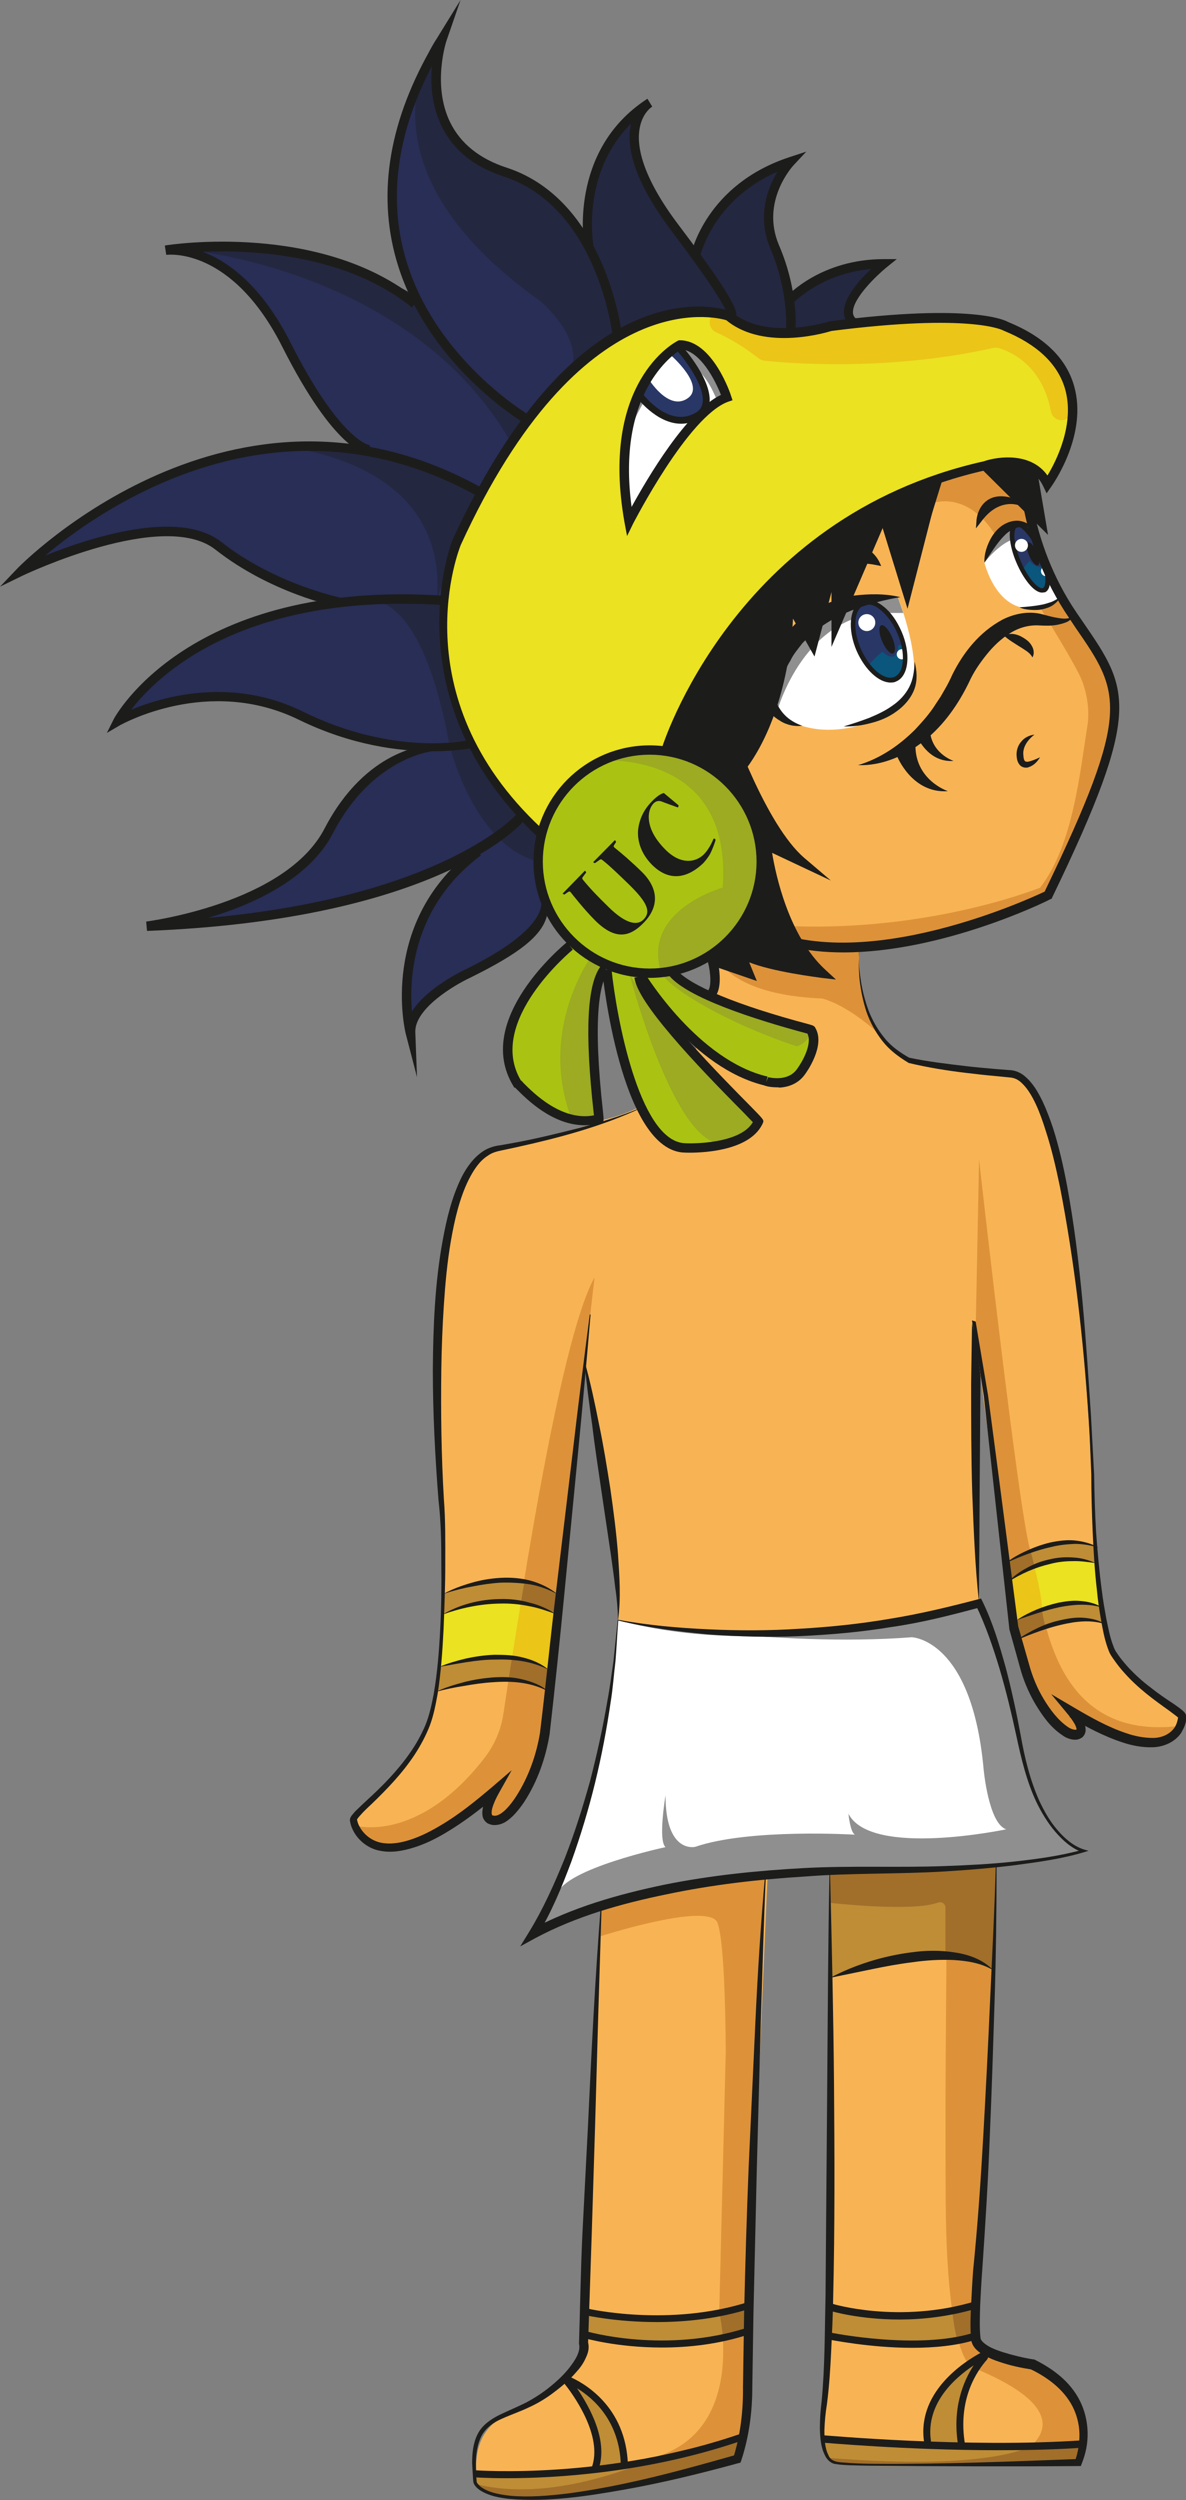 <?xml version="1.0" encoding="utf-8"?>
<!-- Generator: Adobe Illustrator 21.0.2, SVG Export Plug-In . SVG Version: 6.00 Build 0)  -->
<svg version="1.1" id="Capa_10" xmlns="http://www.w3.org/2000/svg" xmlns:xlink="http://www.w3.org/1999/xlink" x="0px" y="0px"
	 viewBox="0 0 419.5 883.8" style="enable-background:new 0 0 419.5 883.8;" xml:space="preserve">
<rect x="0" y="0" width="419.5" height="883.8" fill="#808080" stroke="none"/>
<style type="text/css">
	.st0{fill:#F8B454;}
	.st1{fill:#DD9239;}
	.st2{fill:#1C1C1B;}
	.st3{fill:#BF8D36;}
	.st4{fill:#A16F2A;}
	.st5{fill:#EBE221;}
	.st6{fill:#EBC518;}
	.st7{fill:#FFFFFF;}
	.st8{fill:#8F8F90;}
	.st9{fill:#282E55;}
	.st10{fill:#242740;}
	.st11{fill:#293766;}
	.st12{fill:#AAC312;}
	.st13{fill:#9CAB21;}
	.st14{fill:#0A567D;}
</style>
<g>
	<g>
		<g>
			<path class="st0" d="M250.9,335.6c0,0,8.7,50.6-38.9,60.6c0,0-17.1,4.8-4.7,87.9c0,0,13.9,64.8,11.4,88.6c0,0,94,18.6,127.8-5.9
				c0,0-4.1-93.1,0-115.2c4.1-22.1-19.4-75.5-19.4-75.5s-25.4-3.3-23.2-41.8c0,0-23.7,4.2-52.9-13.3V335.6z"/>
			<path class="st1" d="M250.9,321c0,0-10.7,29.9,39.9,32c0,0,8.2,1.7,20.1,12.5c0,0-7.3-6-7.1-31.2
				C303.7,334.4,280.3,342.7,250.9,321z"/>
		</g>
		<g>
			<g>
				<path class="st2" d="M206.7,481c2.1,7.5,3.7,15,5.2,22.6c1.6,7.6,2.8,15.2,4,22.8c1.1,7.7,2.1,15.3,2.7,23.1
					c0.5,7.7,1.1,15.5,0,23.2c-0.1-3.9-0.4-7.7-1-11.5c-0.4-3.8-1-7.6-1.5-11.4l-3.4-22.9c-1.1-7.6-2.3-15.2-3.2-22.9
					C208.4,496.4,207.4,488.7,206.7,481z"/>
			</g>
			<g>
				<path class="st2" d="M346.3,566.8c-1.4-12.9-1.9-25.8-2.4-38.8c-0.4-12.9-0.4-25.9-0.4-38.8c0.2-12.9,0.3-25.9,0.8-38.8
					c0.5-12.9,1-25.9,2-38.8c0.2,6.5,0.2,12.9,0.4,19.4l0.1,19.4l0,38.8l-0.3,38.8l-0.1,19.4l-0.1,9.7L346.3,566.8z"/>
			</g>
		</g>
	</g>
	<g>
		<g>
			<path class="st0" d="M213,662.9l58.8-6.5l-3.6,83.6l-2.9,110.7c0,0-2.2,14.9-4.4,18.8c0,0-81.8,23.4-91.8,7.8
				c0,0-5.1-19.2,13.5-24.9s24.3-19.8,24.3-19.8l4.3-111.1L213,662.9z"/>
			<path class="st1" d="M212.3,662.9c0,0,0.9,13.5-0.2,21.7c0,0,38.8-12.5,41.7-4.8c2.9,7.7,2.9,46,2.9,46l-2.3,91.4
				c0,0,11.7,49.5-32.3,53.2v8.7l39.1-9.8c0,0,4.5-10.5,4.5-61.2c0-50.7,3.8-114.6,3.8-114.6l1.6-37.1L212.3,662.9z"/>
		</g>
		<path class="st3" d="M206.7,816.6c0,0,41.7,7.9,58.5-2.8L265,824c0,0-34.6,11.3-58.3,0.6V816.6z"/>
		<path class="st3" d="M200.5,840.9c0,0,20.6,9.7,19.6,29.8c0,0,26.7-2.7,43.1-9.5l-2.1,8.6c0,0-76.5,23.7-93,8.2l0-3.2l42.3-1.8
			C210.4,873.1,214.1,859.2,200.5,840.9z"/>
		<path class="st4" d="M254.4,817.2c0,0,1.2,6,1.3,10l8.9-3.3l0.6-10.2C265.2,813.8,258.4,818.2,254.4,817.2z"/>
		<path class="st4" d="M233.5,868.1c0,0-35.9,17.7-65.4,10c0,0,7.5,9.1,39.2,3.4s53.7-11.6,53.7-11.6l2.1-8.6L233.5,868.1z"/>
		<g>
			<g>
				<path class="st2" d="M212.8,673.8l-1.2,38.7l-1.1,38.7l-1.2,38.7l-1.3,38.7L208,828c0.6,2.6-0.2,4.3-1,6
					c-0.8,1.7-1.9,3.2-3.1,4.5c-2.3,2.7-5,5-7.8,7.1c-2.7,2.1-5.8,4-8.9,5.4c-3.1,1.5-6.4,2.6-9.5,4c-3.1,1.3-5.9,3.3-7.4,6.2
					c-1.5,2.9-1.9,6.3-2,9.7c0,1.7,0,3.4,0.2,5.1l0.1,1.3c0,0.2,0.2,0.6,0.5,0.9c0.5,0.6,1.1,1.1,1.8,1.5c2.8,1.7,6.3,2.2,9.6,2.6
					c6.7,0.6,13.6,0,20.3-0.8c6.8-0.9,13.5-2.1,20.1-3.5c13.3-2.8,26.5-6.5,39.6-10.2l-1.1,1c2.5-8,3.5-16.5,3.4-25l0.4-25.9
					c0.4-17.2,0.9-34.5,1.6-51.7l2.4-51.7c0.8-17.2,1.9-34.4,3.4-51.6l0.3,0c-0.8,17.2-1.2,34.5-1.8,51.7l-1.4,51.7l-1.2,51.7
					l-0.4,25.8c0,8.7-1.1,17.5-3.9,26l-0.3,0.8l-0.8,0.2c-13.2,3.6-26.6,6.9-40.1,9.3c-13.5,2.4-27.2,4.5-41,3.3
					c-3.4-0.4-6.9-1-10-2.9c-0.8-0.5-1.5-1.1-2-1.8c-0.3-0.4-0.5-0.8-0.6-1.4l-0.1-1.3c-0.1-1.7-0.2-3.4-0.3-5.2
					c0-3.4,0.3-7,1.9-10.2c1.6-3.3,4.8-5.4,7.8-6.9c3.1-1.5,6.3-2.8,9.3-4.3c3-1.6,5.8-3.4,8.4-5.5c2.6-2.1,5.1-4.4,7.1-7
					c1-1.3,1.9-2.6,2.6-4c0.3-0.7,0.6-1.4,0.7-2.1c0.2-0.6,0.1-1.5,0.1-1.8l-0.1-0.3l0-0.2c0.4-12.9,0.6-25.8,1.2-38.7L208,751
					c1.2-25.8,2.5-51.6,4.5-77.3L212.8,673.8z"/>
			</g>
			<g>
				<path class="st2" d="M232.3,820.9c-14.5,0-25-2.4-25.2-2.4l0.6-2.4c0.3,0.1,29.1,6.7,57.3-2.4l0.8,2.3
					C254,819.8,242.2,820.9,232.3,820.9z"/>
			</g>
			<g>
				<path class="st2" d="M234.1,829.9c-16,0-27.4-3.3-27.6-3.4l0.7-2.4c0.3,0.1,28.1,8.2,57.4-1.3l0.8,2.3
					C254.3,828.8,243.4,829.9,234.1,829.9z"/>
			</g>
			<g>
				<path class="st2" d="M179.3,876.1c-7,0-11.2-0.3-11.3-0.3l0.2-2.5c0.5,0,46.8,3.5,94.6-13.2l0.8,2.3
					C229.6,874.3,196.2,876.1,179.3,876.1z"/>
			</g>
			<g>
				<path class="st2" d="M211.5,873.5l-2.3-0.9c4.5-11.6-7.2-27-9.6-30c-0.4-0.6-0.4-1.3,0-1.9c0.4-0.6,1.2-0.7,1.8-0.5
					c4.7,2,20.1,10.3,20.7,31.3l-2.5,0.1c-0.4-15.6-9.6-23.7-15.5-27.3C208.6,851,215.5,863.2,211.5,873.5z M200.4,842.6
					C200.4,842.6,200.4,842.6,200.4,842.6C200.4,842.6,200.4,842.6,200.4,842.6z"/>
			</g>
		</g>
	</g>
	<g>
		<g>
			<path class="st0" d="M293.6,656.5l0.3,107.4l-1.7,77.9c0,0-5.9,28.3,3,28.9c8.9,0.6,86.1,0,86.1,0s10.9-26.2-23.1-36.1
				c0,0-16.7-3.2-13.3-16c3.4-12.8,6.4-123.5,6.4-123.5l1.3-42.8L293.6,656.5z"/>
			<path class="st1" d="M352.7,652.4c0,0-2.6,83.6-3.2,88.4s-5,82-5,82s-4,10,19.8,13.1c23.7,3.1,19.1,37.9,17.1,34.8l-28.4,0.8
				c0,0,39.7-13.8-6.9-33.7c0,0-11.2,4.1-11.6-59.6c-0.4-63.7,1-112.5,0-124.6L352.7,652.4z"/>
		</g>
		<path class="st3" d="M293.6,656.5l0.1,42.7c0,0,37.1-14.9,57.5-2.8l1.4-43.9L293.6,656.5z"/>
		<path class="st3" d="M292.8,815.4c0,0,34.1,6.7,52.2-1.2l-0.5,11.7c0,0-20.8,7.6-51.6,0V815.4z"/>
		<path class="st3" d="M349.9,831.3c0,0-13.9,12.9-9.3,32.8h42.3l-0.8,6.5c0,0-78,2.4-84.8,0.5s-6.3-8.8-6.3-8.8l37.3,2.1
			C328.2,864.4,322.3,845.8,349.9,831.3z"/>
		<path class="st4" d="M293.6,656.5v16.2c0,0,29,3.3,38.2-0.1c1.2-0.5,2.6,0.4,2.6,1.8v17.4c0,0,10.5-0.7,16.8,4.6l1.4-43.9
			L293.6,656.5z"/>
		<path class="st4" d="M336.7,816.3c0,0,1.1,9.8,2.3,11.6l5.5-1.9v-11.7L336.7,816.3z"/>
		<path class="st4" d="M365.8,864.1c0,0-12.3,9.7-73,4.8c0,0,0.5,3.1,10.9,2.7c10.4-0.4,59.6-0.5,59.6-0.5l18.1-0.3l1.5-6.7H365.8z"
			/>
		<g>
			<g>
				<path class="st2" d="M293.6,661.9c0.6,25,1.2,50.1,1.4,75.2c0.2,25.1,0.3,50.1-0.3,75.2c-0.1,6.3-0.4,12.5-0.7,18.8
					c-0.3,6.3-0.7,12.6-1.5,18.8c-0.5,3-0.8,6.1-0.9,9.2c0,3,0.1,6.2,1.4,8.8c1.1,2.9,4.5,2.5,7.4,2.8c3,0.2,6,0.3,9,0.3
					c24,0.2,48-0.8,72-1.7l-1.2,0.8c1.1-3,1.7-6.5,1.6-9.9c-0.1-3.4-1-6.7-2.5-9.6c-3.1-5.9-8.7-10.1-14.7-13l0.5,0.1
					c-3.9-0.6-7.7-1.4-11.5-2.7c-1.9-0.6-3.8-1.4-5.6-2.4c-0.9-0.5-1.8-1.1-2.7-2c-0.4-0.4-0.8-0.9-1.2-1.6c-0.3-0.6-0.6-1.5-0.6-2
					c-0.4-4.4-0.2-8.2,0-12.3c0.2-4,0.4-8,0.7-12c1.6-15.9,2.7-31.7,3.6-47.7c0.9-15.9,1.7-31.8,2.4-47.7c0.7-15.9,1.6-31.8,2-47.8
					l0.3,0c0,16-0.2,31.9-0.7,47.8c-0.5,15.9-1,31.9-1.7,47.8c-0.6,15.9-1.6,31.9-2.7,47.8c-0.3,4-0.5,7.9-0.7,11.9
					c-0.1,3.9-0.3,8,0.1,11.6c0,1,1.3,2.1,2.8,3c1.5,0.9,3.2,1.5,5,2.1c3.5,1.1,7.2,2,10.9,2.6l0.3,0l0.2,0.1
					c3.2,1.6,6.3,3.5,9.1,5.9c2.8,2.4,5.2,5.3,6.9,8.7c1.7,3.4,2.6,7.2,2.7,11c0.1,3.8-0.6,7.5-2.1,11.2l-0.3,0.8l-0.9,0
					c-24,0.2-48,0.1-72.1-0.1c-3,0-6-0.1-9-0.2c-1.5-0.1-3-0.1-4.6-0.4c-1.7-0.1-3.2-1.5-3.9-3c-1.5-3-1.7-6.3-1.8-9.5
					c0-3.2,0.2-6.4,0.6-9.5c1.2-12.3,1.1-24.9,1.4-37.4l0.6-75.1c0.2-25.1,0.3-50.1,0.8-75.2L293.6,661.9z"/>
			</g>
			<g>
				<path class="st2" d="M352.9,866.2c-32.3,0-61.9-2.7-62.2-2.7l0.2-2.6c0.5,0,51.1,4.6,92,1.8l0.2,2.6
					C373.3,866,363,866.2,352.9,866.2z"/>
			</g>
			<g>
				<path class="st2" d="M318.2,820c-14.4,0-24.4-3-24.6-3.1l0.7-2.5c0.2,0.1,23.8,7.2,50.5-0.8l0.7,2.5
					C335.6,819,326.2,820,318.2,820z"/>
			</g>
			<g>
				<path class="st2" d="M322.6,830c-14.9,0-28.5-2.8-29.4-2.9l0.5-2.5c0.3,0.1,31.4,6.3,50.9,0l0.7,2.5
					C338.4,829.3,330.3,830,322.6,830z"/>
			</g>
			<g>
				<path class="st2" d="M339,865c-2.4-13.6,1.8-23.3,5.4-28.8c-6.9,4.6-17.7,14.1-14.9,28l-2.4,0.5c-3.8-18.8,14.4-30.1,20.1-33.1
					c0.7-0.4,1.5-0.2,2,0.5c0.5,0.6,0.4,1.5-0.1,2.1c-3.3,3.7-10.6,13.9-7.7,30.3L339,865z"/>
			</g>
			<g>
				<path class="st2" d="M293.6,699.2c9-4.7,18.7-7.7,28.7-9c5-0.7,10.1-0.8,15.2,0c5,0.7,10.2,2.5,13.8,6.3
					c-4.4-2.6-9.3-3.3-14.1-3.6c-4.8-0.2-9.7,0.1-14.5,0.8c-4.9,0.6-9.7,1.5-14.5,2.5L293.6,699.2z"/>
			</g>
		</g>
	</g>
	<g>
		<g>
			<g>
				<path class="st0" d="M221.8,393.6c0,0-26.4,8.7-46.9,12.2c0,0-13.6,5.5-16.6,31.1c-3,25.7-4.5,62.7-2.5,88.4
					c0,0,1.5,27.3,0.7,43.1s-2.4,35.1-5.1,40.9c-2.8,5.8-9.4,19.4-25.5,32.1c0,0-3.2,13.8,17.8,10.5c0,0,22.7-9.9,29.7-17.9
					c0,0-4.8,9.1,2.5,8.9c7.3-0.2,15.5-22.5,16.4-28.8c0.9-6.2,9.1-82.7,9.1-82.7l7.2-67.2L221.8,393.6z"/>
				<path class="st1" d="M210.3,451.6c0,0-7,60.3-8.2,73.9s-9.8,88.7-9.8,88.7s-8.1,29.4-18.5,28.5c0,0-2.9,0.1-0.4-8.6
					c0,0-35,33.5-47.7,11.3c0,0,22.2,6.5,45.8-24.1c3.5-4.6,5.8-10,6.6-15.7C182.5,576.1,197.5,474.3,210.3,451.6z"/>
			</g>
			<path class="st3" d="M156.8,563.6c0,0,24.6-12.1,40.4,0v7c0,0-18-9.6-40.6,0.2L156.8,563.6z"/>
			<path class="st3" d="M155.3,589.3c0,0,24.4-8.1,39.7,1.1l-0.7,6.8c0,0-14.4-8.2-40.1,0.8L155.3,589.3z"/>
			<path class="st5" d="M156.6,570.8c0,0,19.6-9.7,40.6-0.2l-2.2,19.9c0,0-8.6-9.2-39.7-1.1C155.3,589.3,156.5,576.2,156.6,570.8z"
				/>
			<path class="st4" d="M185.6,558.5l-1.4,8.3c0,0,8.3,1.5,12.9,3.7v-7C197.2,563.6,192.1,559.5,185.6,558.5z"/>
			<path class="st4" d="M181.1,586l-1.3,8.4c0,0,4.4-0.8,14.4,2.9l0.3-5.7C194.6,591.6,194.2,587.7,181.1,586z"/>
			<path class="st6" d="M184.2,566.8l-3.1,19.2c0,0,11.5,2,13.7,5.3l2.4-20.8C197.2,570.6,192,567.8,184.2,566.8z"/>
		</g>
		<g>
			<g>
				<path class="st2" d="M226.8,391.7c-13.9,6.5-28.9,10.5-43.8,13.8l-5.6,1.2c-1.9,0.4-3.4,0.8-4.9,1.9c-3,1.9-5,5.1-6.7,8.4
					c-3.3,6.7-5,14.2-6.3,21.6c-1.3,7.5-2,15.1-2.5,22.7c-0.5,7.6-0.8,15.2-0.9,22.8c-0.2,15.3,0,30.5,0.9,45.8
					c0.6,7.6,0.5,15.4,0.5,23c0,7.7-0.3,15.3-0.6,23c-0.4,7.7-0.9,15.3-2.1,22.9c-0.7,3.8-1.4,7.6-2.8,11.3
					c-1.4,3.6-3.3,7.1-5.4,10.3c-4.3,6.5-9.7,12.1-15.2,17.4c-1.4,1.3-2.8,2.6-4,4c-0.6,0.6-1.3,1.6-1.1,1.5
					c0.1,0.7,0.4,1.6,0.8,2.3c1.6,3.1,4.6,5.3,8,5.9c3.5,0.6,7.1-0.1,10.6-1.3c3.5-1.2,6.8-2.9,10-4.8c6.5-3.8,12.4-8.6,18.2-13.5
					l7.1-6.1l-4.6,8.2c-0.9,1.6-1.8,3.5-2.3,5.3c-0.2,0.8-0.3,1.8-0.1,2.2c0.1,0.3,0.1,0.3,0.9,0.4c1.2,0.1,2.8-1,4.1-2.3
					c1.3-1.3,2.5-2.9,3.6-4.6c4.3-6.7,7.1-14.5,8.4-22.4c2-16.3,3.6-32.9,5.6-49.3l5.9-49.3c1.9-16.4,4-32.9,6.1-49.3l0.3,0
					c-1.4,16.5-2.9,33-4.5,49.5l-4.8,49.4c-1.6,16.5-3.3,32.9-5.2,49.5c-1.4,8.4-4.2,16.5-8.9,23.8c-1.2,1.8-2.5,3.5-4.1,5.1
					c-1.6,1.5-3.5,3.2-6.6,3.2c-0.7,0-1.5-0.2-2.3-0.6c-0.8-0.5-1.4-1.3-1.7-2.1c-0.4-1.6-0.1-2.8,0.1-4c0.6-2.3,1.6-4.2,2.7-6.1
					l2.4,2.1c-5.9,5-12,9.7-18.8,13.7c-3.4,2-6.9,3.7-10.7,4.9c-3.8,1.2-7.9,2-12,1.2c-4.1-0.7-7.9-3.6-9.7-7.4
					c-0.5-1-0.8-1.9-1-3.1c0-0.2-0.1-0.3,0-0.6c0-0.3,0.1-0.6,0.2-0.7c0.2-0.4,0.3-0.6,0.5-0.8c0.3-0.4,0.7-0.8,1-1.2
					c1.4-1.4,2.8-2.7,4.2-4c5.6-5.1,11-10.6,15.3-16.8c2.2-3.1,4-6.4,5.5-9.9c1.4-3.5,2.2-7.2,2.9-10.9c1.3-7.5,1.9-15.1,2.3-22.8
					c0.4-7.6,0.5-15.3,0.4-22.9c0-7.7-0.1-15.2-1-22.9c-1.2-15.3-2-30.6-2-45.9c0.1-15.3,0.7-30.7,3.5-46c1.4-7.6,3.2-15.2,6.7-22.3
					c1.8-3.5,4.2-6.9,7.7-9.2c1.7-1.1,3.9-1.8,5.8-2l5.6-1c7.5-1.4,14.9-3.2,22.3-5.1c7.4-2,14.7-4.1,21.7-7.1L226.8,391.7z"/>
			</g>
			<g>
				<path class="st2" d="M154.2,598.1c3.1-1.5,6.5-2.5,9.8-3.4c3.4-0.9,6.8-1.4,10.3-1.7c3.5-0.2,7-0.2,10.5,0.7
					c3.4,0.8,6.8,2.1,9.4,4.4c-6.1-3.4-13-3.9-19.8-3.4c-3.4,0.2-6.8,0.7-10.2,1.3C160.9,596.5,157.5,597.2,154.2,598.1z"/>
			</g>
			<g>
				<path class="st2" d="M155.3,589.3c3.1-1.3,6.3-2.2,9.6-3c3.3-0.7,6.7-1.2,10.1-1.3c3.4,0,6.8,0.1,10.1,1
					c3.3,0.8,6.5,2.2,9.1,4.4c-6-3.2-12.6-3.9-19.2-3.7c-3.3,0-6.6,0.4-9.9,0.9C161.9,588.1,158.6,588.7,155.3,589.3z"/>
			</g>
			<g>
				<path class="st2" d="M156.5,570.8c6.1-3.6,13.2-5.4,20.3-5.5c3.6-0.1,7.2,0.3,10.6,1.3c3.5,0.8,6.7,2.4,9.7,4.2
					c-3.3-1.2-6.6-2.4-10-3c-3.4-0.7-6.8-1-10.3-0.9C170,567,163.1,568.4,156.5,570.8z"/>
			</g>
			<g>
				<path class="st2" d="M156.8,563.5c3.1-1.7,6.4-2.9,9.8-3.9c3.4-1,6.9-1.6,10.5-1.8c3.6-0.2,7.2,0.1,10.6,1
					c3.5,1,6.7,2.5,9.5,4.8c-3.1-1.7-6.4-2.9-9.7-3.5c-3.4-0.5-6.8-0.7-10.3-0.6c-3.4,0.2-6.9,0.7-10.3,1.4
					C163.5,561.5,160.1,562.4,156.8,563.5z"/>
			</g>
		</g>
	</g>
	<g>
		<g>
			<g>
				<path class="st0" d="M345.1,473.3c0,0,12.2,93,12.3,93.8c0.1,0.9,6.1,45.6,23.9,45.7c0,0,2.9-1.9-2-7.4s32.8,25.7,38.6,1.2
					c0,0-20.9-11.7-25.7-25.5s-5.9-53.7-6-57.7c-0.1-4.1-4.9-126.9-25.6-142.6l-38.4-5.7L345.1,473.3z"/>
				<path class="st1" d="M346.3,409.8c0,0,14.5,129.7,18.4,139.1c3.9,9.4,1.9,67.1,52.1,61.3c0,0-4.6,14.8-36.3-3.8
					c0,0,6.9,10.7-5.7,5.4c0,0-15.7-20-17.5-43.6c-1.8-23.5-12.2-97.7-12.2-97.7L346.3,409.8z"/>
			</g>
			<path class="st3" d="M355.8,552.5c0,0,16.9-11.1,31.4-5.8v5.7c0,0-18.5-4.4-30.7,6.9L355.8,552.5z"/>
			<path class="st3" d="M358.4,573.2c0,0,18.5-10.9,30.7-5l0.8,5.5c0,0-8.2-5.6-30.2,6.2L358.4,573.2z"/>
			<path class="st5" d="M356.5,559.3l1.9,13.9c0,0,18.5-10.8,30.7-5l-1.9-15.8C387.2,552.4,371.1,548.5,356.5,559.3z"/>
			<path class="st4" d="M364.5,548.2l1.5,5.8c0,0-4.1,0.8-9.4,5.3l-0.7-6.8C355.8,552.5,362.8,547.8,364.5,548.2z"/>
			<path class="st4" d="M368.5,568.8c0,0,0.8,5.5,1.5,6.4l-10.3,4.7l-1.3-6.7C358.4,573.2,366,569.3,368.5,568.8z"/>
			<path class="st6" d="M365.9,554c0,0,2.8,10.7,2.6,14.8l-10,4.4c0,0-2.6-12.2-1.9-13.9S365.9,554,365.9,554z"/>
		</g>
		<g>
			<g>
				<path class="st2" d="M303.9,334.4c-0.3,3.9-0.1,7.8,0.5,11.6c0.5,3.8,1.5,7.6,2.8,11.2c1.4,3.6,3.3,6.9,5.7,9.8
					c2.4,3,5.5,5.1,8.8,7l-0.2-0.1c6.6,1.4,13.4,2.2,20.2,3c3.4,0.4,6.8,0.7,10.2,1l5.1,0.4c1.9,0,4,0.9,5.4,2.1
					c3,2.5,4.7,5.6,6.3,8.8c1.5,3.2,2.7,6.4,3.8,9.7c2.1,6.6,3.6,13.3,4.9,20.1c5,27,6.7,54.4,8.5,81.7l1.1,20.5
					c0.1,6.9,0.3,13.7,0.7,20.5c0.5,6.8,1.1,13.6,2,20.4c0.4,3.4,1,6.7,1.6,10.1c0.7,3.3,1.3,6.7,2.5,9.7c0.5,1.6,1.4,2.7,2.4,4.1
					c1,1.3,2.1,2.6,3.2,3.8c2.3,2.4,4.8,4.7,7.5,6.7c2.6,2.1,5.4,4,8.3,5.9l2.1,1.5l1.1,0.9l0.6,0.6c0.2,0.2,0.6,1,0.6,1.3
					c0.1,1.4-0.2,2.2-0.5,3.2c-0.3,0.9-0.8,1.8-1.3,2.7c-2.3,3.4-6.4,5-10.1,5.1c-3.7,0.1-7.3-0.6-10.6-1.7
					c-6.7-2.2-12.9-5.5-18.8-9l2.2-2.6c0.8,1,1.5,2,2.2,3.1c0.6,1.1,1.3,2.3,1.3,4.2c0,1-0.7,2.4-1.7,2.8c-0.9,0.5-1.7,0.6-2.6,0.5
					c-1.7-0.2-2.9-0.8-4-1.6c-4.3-2.9-7-6.9-9.5-11c-2.4-4.1-4.3-8.6-5.5-13.2l-3.7-13.3l0-0.1l0-0.1l-6-54.7l-3-27.4l-4.2-26.8
					l1.3,0.4l4.4,26.2l3.6,27.3l7.1,54.6l0-0.2l3.8,13.3c1.2,4.4,2.9,8.5,5.2,12.3c2.3,3.8,5.1,7.5,8.5,9.8c0.8,0.6,1.7,0.9,2.4,1
					c0.2,0,0.6,0,0.7-0.1c0.1,0-0.1,0.2,0,0c0-0.4-0.3-1.4-0.9-2.3c-0.5-0.9-1.2-1.8-1.8-2.6l-6.3-7.6l8.5,5
					c5.8,3.4,11.7,6.7,18,8.8c3.1,1.1,6.4,1.7,9.5,1.7c3.1,0,6-1.3,7.6-3.6c0.4-0.6,0.7-1.2,0.9-1.9c0.2-0.6,0.4-1.5,0.4-1.8
					c-0.1-0.1,0.1,0.3,0.1,0.2l-0.3-0.3l-0.9-0.7l-2-1.5c-2.8-2-5.6-4-8.3-6.2c-2.7-2.2-5.3-4.6-7.6-7.2c-1.2-1.3-2.3-2.7-3.3-4.1
					c-0.5-0.7-1-1.4-1.5-2.2c-0.5-0.8-0.8-1.7-1.1-2.5c-1.2-3.4-1.8-6.8-2.4-10.2c-0.6-3.4-1.1-6.8-1.4-10.2
					c-0.8-6.8-1.2-13.7-1.5-20.5c-0.3-6.8-0.5-13.7-0.5-20.5c-0.3-6.8-0.5-13.7-1-20.5c-1.8-27.3-4.9-54.5-10.1-81.2
					c-1.4-6.7-2.9-13.3-5-19.7c-1-3.2-2.1-6.4-3.5-9.4c-1.4-3-3.1-5.9-5.4-7.9c-1.2-1-2.4-1.5-3.9-1.6l-5.1-0.5
					c-3.4-0.3-6.8-0.7-10.2-1.1c-6.8-0.8-13.6-1.9-20.3-3.5l-0.1,0l-0.1-0.1c-3.5-2.1-6.7-4.5-9.2-7.7c-2.5-3.2-4.4-6.7-5.7-10.5
					c-1.2-3.8-2-7.6-2.4-11.6c-0.3-3.9-0.4-7.8,0.1-11.7L303.9,334.4z"/>
			</g>
			<g>
				<path class="st2" d="M360,579.6c2.2-1.6,4.6-2.9,7.1-4.1c2.5-1.2,5.1-2.1,7.8-2.7c2.7-0.6,5.4-1.1,8.2-0.9
					c2.8,0.2,5.6,0.8,7.9,2.3c-5.2-1.7-10.6-1-15.7,0.2C370.1,575.6,365,577.6,360,579.6z"/>
			</g>
			<g>
				<path class="st2" d="M359.7,572.7c2.2-1.5,4.6-2.7,7-3.7c2.4-1,5-1.8,7.6-2.4c2.6-0.5,5.3-0.9,8-0.6c2.7,0.2,5.4,0.9,7.6,2.3
					c-5.1-1.5-10.3-1.1-15.3-0.1C369.6,569.3,364.7,571,359.7,572.7z"/>
			</g>
			<g>
				<path class="st2" d="M356.5,559.3c1.9-2,4.2-3.7,6.7-5c2.5-1.4,5.1-2.4,7.9-3c2.8-0.7,5.6-0.9,8.4-0.7c2.8,0.1,5.6,0.9,8.1,2
					c-2.8-0.4-5.5-0.8-8.2-0.7c-2.7,0-5.4,0.3-8,1C366.2,554.1,361.2,556.3,356.5,559.3z"/>
			</g>
			<g>
				<path class="st2" d="M355.7,552.6c2.3-1.8,4.8-3.2,7.5-4.4c2.6-1.2,5.4-2.2,8.3-2.9c2.9-0.6,5.8-1,8.8-0.7
					c2.9,0.3,5.8,1.1,8.3,2.5c-2.8-0.8-5.6-1.3-8.4-1.3c-2.8,0.1-5.6,0.4-8.4,1.1C366.3,548.1,361,550.2,355.7,552.6z"/>
			</g>
		</g>
	</g>
	<g>
		<g>
			<path class="st7" d="M346.3,566.8c-60.4,19.5-127.8,5.9-127.8,5.9c-2.9,62-30.1,111-30.1,111s49.4-23.8,109.5-22.4
				c60.1,1.5,85.2-7,85.2-7c-10.5-5-18.4-14.2-23.5-43.8"/>
		</g>
		<g>
			<path class="st8" d="M218.6,572.7c0,0,56,9.8,103.9,6.1c0,0,21.2,0.5,25.4,46.5c0,0,1.7,19.3,8,21.4c0,0-47.8,10.1-55.8-5.5
				c0,0,0.6,6.5,2.3,7.4c0,0-37.3-2.3-56.5,4.3c0,0-10.5,2.6-10.5-18.2c0,0-2.7,16,0,18.3c0,0-35.6,7.6-38.3,16.6l-7,13.4
				c0,0,36.5-19.3,85.6-20.5s95.5-2.2,107.6-8.1c0,0-12.7-2.5-20.3-29.1l-5.7-26.2c0,0-8.2-31.6-12-32
				C341.3,566.8,275.3,588.4,218.6,572.7z"/>
		</g>
		<g>
			<path class="st2" d="M218.5,572.6c10.8,2,21.4,2.9,32.1,3.4c10.7,0.5,21.4,0.5,32.1-0.2c10.7-0.6,21.4-1.7,31.9-3.5
				c10.6-1.7,21-4.2,31.3-6.9l1.1-0.3l0.5,1c3.7,7.6,6,15.4,8.2,23.3c2.1,7.9,3.8,15.9,5.3,23.9c1.4,8,3.3,15.9,6.6,23.3
				c1.7,3.6,3.7,7.2,6.3,10.2c2.5,3,5.7,5.8,9.4,7l1.7,0.5l-1.6,0.5c-8,2.4-16.3,3.5-24.5,4.6c-8.2,1-16.5,1.7-24.8,2.2
				c-16.6,1-33.1,0.5-49.5,1.8c-16.4,1-32.8,2.9-48.9,6.3c-16.1,3.3-32,7.8-46.4,15.5l-5.3,2.9l3.2-5.2c4.9-8,8.9-16.9,12.5-25.8
				c3.5-8.9,6.4-18.1,9-27.4c2.4-9.3,4.5-18.7,6.1-28.2c0.9-4.7,1.5-9.5,2.2-14.3L218.5,572.6z M218.7,572.9
				c-0.4,4.9-0.6,9.6-1,14.4c-0.6,4.8-0.9,9.6-1.7,14.4c-1.4,9.6-3.2,19.1-5.5,28.5c-2.3,9.4-5.1,18.7-8.4,27.9
				c-3.4,9.1-7.1,18.1-12.3,26.6l-2.2-2.4c14.8-8,31-12.6,47.3-16c16.3-3.3,32.9-5,49.5-5.9c16.6-0.9,33.2-0.1,49.6-0.7
				c8.2-0.3,16.5-0.7,24.7-1.6c8.2-0.9,16.4-2,24.3-4.2l0.1,1c-4.1-1.4-7.2-4.3-9.9-7.4c-2.7-3.2-4.8-6.7-6.6-10.4
				c-3.5-7.4-5.4-15.5-7.1-23.4c-1.7-7.9-3.6-15.8-5.9-23.6c-2.3-7.7-5-15.5-8.4-22.6l1.6,0.7c-10.4,2.8-20.9,5.5-31.6,7
				c-10.7,1.8-21.5,2.7-32.2,3.2c-10.8,0.5-21.6,0.2-32.4-0.6C239.8,576.8,228.9,575.4,218.7,572.9z"/>
		</g>
	</g>
	<g>
		<g>
			<path class="st0" d="M262.9,326.1c0,0,34.7,26.3,107.8-9.5c0,0,36.7-64,19.3-82.7c-17.5-18.7-25.4-46.6-28.7-70.5
				c0,0-70.5-10.6-129.7,101.7C231.6,265,229.5,314.9,262.9,326.1z"/>
			<path class="st1" d="M329.2,178.1c0,0,12.8-5.7,23.4,11.9c7.4,12.3,22.6,35.9,28.8,47.8c2.9,5.5,4.2,12.8,3.2,19
				c-2.6,15.7-4.9,41.8-16.7,57c0,0-46.9,19.1-105,12.3c0,0,31.2,25,105.1-8.3c1.8-0.8,3.3-2.2,4.2-3.9c6.4-11.8,31-59.3,19.6-76.1
				c-13.1-19.2-28-42.1-30.5-74.5C361.3,163.3,328.2,160.9,329.2,178.1z"/>
		</g>
		<g>
			<path class="st9" d="M195.3,312.4c0,0,3,15.4-24.2,28.8s-26.2,22.5-26.2,22.5s-6.9-38,19.8-60.9c0,0-45.3,23.5-103.2,23
				c0,0,41.6-9.3,52.2-27.7c10.5-18.4,19.6-28.6,37.4-34.3c0,0-20,1.7-47.9-12.5s-61.3,3.5-61.3,3.5s20.1-35.5,74.7-41.4
				c0,0-29.6-10.9-40.8-21.5c-11.2-10.7-50.2,1.8-64.5,8.4c0,0,46.1-51.9,117.2-41.1c0,0-18.9-14.6-32.9-47.5
				c0,0-14.4-23.1-31.6-23.1c0,0,48.1-8.6,83,18.8c0,0-23.7-41.8,8.1-91.2c0,0-9.7,32.9,25.4,45.1c0,0,19.1,5.9,27.5,25.8
				c0,0-4.8-31.2,19.2-47.7c0,0-9,11.5,5,31.3S246,90.6,246,90.6s8.8-27,33.2-32.9c0,0-11.6,9.5-6.2,26.8s6.2,22.5,6.2,22.5
				s11.5-13.9,33.4-13.7c0,0-16.9,13.2-10.5,20.9c0,0-23.6,8.1-65.4,5.1S178.7,265.5,195.3,312.4z"/>
			<path class="st10" d="M207.6,85.9c0,0-5.8-29.3,19.8-47c0,0-8.4,7.2,3,29.1l14.8,21.4c0,0,5-21.6,34.6-32.2
				c0,0-11.9,8.6-6.4,27.9c5.4,19.3,5.8,20.9,5.8,20.9s14.9-13.3,33.6-12.6c0,0-15.2,12.9-10.5,20.9c0,0,3.6,19.4-40.5,9.5
				s-43.3-4.9-43.3-4.9S218.3,100.2,207.6,85.9z"/>
			<path class="st10" d="M154.5,13.7c0,0-32.6,43.7,36.7,92.8c0,0,15.3,12.9,10.8,24.5l16.3-12.3c0,0-5.6-51.4-41.8-58.6
				C176.6,60.1,148.8,54.7,154.5,13.7z"/>
			<path class="st10" d="M65.7,88.3c0,0,79.7,6.5,115.1,68.2l5.8-8.2c0,0-21-10.1-39.9-43.8C146.8,104.6,110.7,81.3,65.7,88.3z"/>
			<path class="st10" d="M99.8,158c0,0,59.1,4,54.7,54c0,0,12.5-35.8,15.7-37.8C170.2,174.3,141.3,155.3,99.8,158z"/>
			<path class="st10" d="M126.4,213c0,0,21.1-11.6,32.5,49.9c0,0,8.2,35.5,31.4,41.7l1-10.9c0,0-40-32.4-34.8-79.6
				C156.4,214.1,146.4,209,126.4,213z"/>
		</g>
		<path class="st5" d="M235.5,265.1c0,0,24.4-66.2,84-91.3c0,0,43.4-23.1,50.9-2.7c0,0,24.6-38.2-7.9-52.6c0,0-9.6-13.4-68.6-3.3
			c0,0-17.9,5.9-32.4-1.1c-14.5-6.9-31.1-7.7-59.4,16.9s-49.8,73-45.5,95.7s2.4,46.3,49.8,77.7L235.5,265.1z"/>
		<path class="st6" d="M253.4,117.5c4.6,2.1,9.6,5,15,9.2c0.6,0.4,1.2,0.7,1.9,0.8c6.6,0.7,42.6,4.1,81-4.5c0.6-0.1,1.2-0.1,1.8,0
			c3.6,1,15.4,5.5,18.6,22.3c0.9,4.7,7.6,4.1,7.6-0.6c0-11.9-6.5-25-30.7-32.4c-0.3-0.1-0.7-0.2-1.1-0.2c-4.8-0.2-41.4-1.1-67.8,5.2
			c-0.4,0.1-0.8,0.1-1.3,0.1c-2.9-0.4-15.2-2-19.9-5.8c-0.7-0.5-1.6-1-2.8-1.4C251.3,108.9,249,115.6,253.4,117.5z"/>
		<g>
			<path class="st7" d="M317.6,211.2c0,0,9,22.7,4.5,32.9c-4.8,10.7-33,21.4-48.3,6.7C273.8,250.8,270.8,212.8,317.6,211.2z"/>
			<path class="st8" d="M274.8,251.7c0,0,9.7-36.3,40.7-35l4,0l-1.9-5.5c0,0-22.2-0.4-36.3,15.5S274.8,251.7,274.8,251.7z"/>
		</g>
		<g>
			<path class="st7" d="M348.2,198.9c0,0,5.9,25,26.2,12.8l-8.5-22.9C365.9,188.8,354.6,177.4,348.2,198.9z"/>
			<path class="st8" d="M348.2,198.9c0,0,9.4-12.7,17.1-7.6c0,0,0.8-5-5.8-5.8C352.8,184.7,348.2,198.9,348.2,198.9z"/>
		</g>
		<g>
			<path class="st7" d="M223,183.6c0,0,22.3-43.2,34.1-43.1c0,0-5.9-19.5-17-18.6S215.7,152,223,183.6z"/>
			<path class="st8" d="M220.9,156.6c0,0,18.3-50.2,32.7-15.1l3.2-1.9c0,0-8.3-18.9-16.7-17.7S221,151,220.9,156.6z"/>
			<path class="st11" d="M225.9,139.4c0,0,7.3-16.5,14.7-16.1c0,0,12.1,13,7.4,21.8C243.2,153.8,226.9,143.2,225.9,139.4z"/>
			<path class="st7" d="M229.3,133.8c0,0,7,11.6,13.8,7.1c6.8-4.4-5.9-15.4-5.9-15.4S229.6,128.6,229.3,133.8z"/>
		</g>
		<path class="st2" d="M250.9,338l13.9,6.1l-3.2-7.6l29.2,8.4c0,0-13.7-10.4-18.7-45.7l9.1,3.2c0,0-11.8-13.5-18.2-31.9
			c0,0,16.3-26.2,16.3-55.4l8.9,10.2l7.3-26.3l1.5,19.8l15.8-36.7l8.9,25.1l11.9-38.4c0,0-65.4,11.4-98,96.4L250.9,338z"/>
		<path class="st2" d="M348.8,164.5l19.4,19.5l-3-19.5C365.3,164.5,358.9,159.9,348.8,164.5z"/>
		<path class="st12" d="M201.6,334.4c0,0-32.6-40.4,11.5-65.5c0,0,34-15.2,52.6,19.3c0,0,12.3,30.1-11.8,47.7c0,0-11.9,7.3-16,7
			c0,0,5.3,12.6,47.2,20.3c0,0,5.2,2.3,1.7,8.9c0,0-4.7,24.3-34,1.5l-15-11.7c0,0,19.8,27.7,30.1,34.3c0,0-8.7,16.2-33.3,6.5
			c0,0-15.9-15.8-20-61.6c0,0-10.8,18.5-1.9,55.1c0,0-30.3,0.8-33.1-24C179.6,372.2,179,354.4,201.6,334.4z"/>
		<path class="st13" d="M209.1,269c0,0,50.3-6.1,46.5,44.8c0,0-28.6,7.9-21.8,29.8c1.5,4.8,21.8,17.6,48,26.3c0,0,5.1-1.4,4.6-5.8
			c0,0-38.2-9.6-48.6-21.3c0,0,25.5-1.9,31.4-38.5C269.3,304.4,266.7,252.7,209.1,269z"/>
		<path class="st13" d="M222.5,343.6c-0.5-1.3,15.1,59.1,32,60.6c0,0,13-0.3,13.5-8C268,396.2,226.8,355.1,222.5,343.6z"/>
		<path class="st13" d="M209.1,338.2c0,0-19.2,26.1-6.7,58h10.3c0,0-9.1-38.3,1.9-55.1L209.1,338.2z"/>
		<g>
			<path class="st14" d="M359.5,184.9c0,0-4,1.1,0.1,12.1c4.1,11.1,11.5,15.9,10.9,6.8C370,194.7,365.3,185,359.5,184.9z"/>
			<path class="st11" d="M361.3,202.4c0,0,3.1-7.5,8.7-5.1c0,0-1.2-10-8.7-12.5c0,0-5.2-2.6-3.5,6.9
				C357.8,191.8,358.9,197.8,361.3,202.4z"/>
			<path class="st11" d="M363.7,197.9c0,0,5.7,6.6,6.1-1.5C369.8,196.4,366.8,192.6,363.7,197.9z"/>
			
				<ellipse transform="matrix(0.919 -0.395 0.395 0.919 -47.613 160.264)" class="st2" cx="365.3" cy="195.7" rx="1.5" ry="4.4"/>
			<path class="st14" d="M304.7,213c0,0-6.6,6.2,0.7,19.9c7.3,13.7,15.4,6,14.5,3.2c0,0,1.6-9.5-4.2-17S304.7,213,304.7,213z"/>
			<path class="st11" d="M307,235.6c0,0,6.1-8.8,13-7.4c0,0-2.5-14.8-14.2-16c0,0-6.8-0.6-3.5,14.5
				C302.4,226.7,304.6,234.5,307,235.6z"/>
			<path class="st11" d="M311.7,230c0,0,5.9,6.3,6-2.5C317.7,227.5,313,224.9,311.7,230z"/>
			<circle class="st7" cx="319" cy="231.3" r="1.8"/>
			<circle class="st7" cx="370" cy="201.9" r="1.8"/>
			
				<ellipse transform="matrix(0.919 -0.395 0.395 0.919 -63.722 142.339)" class="st2" cx="313.7" cy="225.9" rx="1.9" ry="5.4"/>
			<g>
				<g>
					<path class="st2" d="M229.8,345.7c-22.7,0-41.1-18.4-41.1-41.1c0-22.7,18.4-41.1,41.1-41.1s41.1,18.4,41.1,41.1
						C270.9,327.3,252.4,345.7,229.8,345.7z M229.8,266.8c-20.9,0-37.8,17-37.8,37.8s17,37.8,37.8,37.8s37.8-17,37.8-37.8
						S250.6,266.8,229.8,266.8z"/>
				</g>
				<g>
					<path class="st2" d="M190.3,296c-52-48.7-30.6-104.4-30.3-105c45.4-99,96.2-81.8,98.3-81l0.5,0.3c12.3,10.4,34.4,3.4,34.6,3.3
						c51.3-6.6,62.6-0.1,63.1,0.2c12.6,5.1,20.6,12.7,23.4,22.6c5,17.3-7.6,35-8.1,35.7l-1.6,2.3l-1.2-2.5
						c-5.1-10.9-20-5.8-20.2-5.7c-86.8,19.4-111.4,98.7-111.6,99.5l-3.2-0.9c0.2-0.8,25.4-81.9,113.9-101.7c5.5-1.9,16.9-3.1,22.6,5
						c3.1-5.1,9.8-18.3,6.2-30.7c-2.6-8.8-9.9-15.7-21.7-20.5c-0.3-0.2-11.6-6.2-60.9,0.1c-0.7,0.2-23.5,7.5-37.2-3.8
						c-3.9-1.2-51.5-13.1-93.9,79.4c-0.2,0.5-21.9,53.1,28.4,100.1L190.3,296z"/>
				</g>
				<g>
					<path class="st2" d="M221.8,189.5l-0.9-4.8c-8.8-49.5,17.6-63.6,18.8-64.2l0.4-0.2l0.4,0c11.5,0,17.9,18.9,18.1,19.7l0.5,1.5
						l-1.5,0.5c-14.2,5.1-33.4,42.7-33.6,43L221.8,189.5z M240.9,123.5c-2.9,1.8-22.9,15.5-17.5,55.7c5.5-10,19.4-33.8,31.6-39.6
						C252.9,134.2,247.6,124,240.9,123.5z"/>
				</g>
				<g>
					<path class="st2" d="M298.3,336.7c-13,0-25.7-2.5-36.3-9.3l1.8-2.8c35.6,22.8,99.4-6.4,105.7-9.4c31-64.1,26.8-70.3,11-93.2
						l-2.4-3.6c-18.1-26.6-17.7-53.5-17.7-54.6l3.3,0.1c0,0.3-0.4,27,17.1,52.7l2.4,3.5c16.2,23.6,21.1,30.7-11,97.1l-0.2,0.5
						l-0.5,0.2C369.3,319.1,333,336.7,298.3,336.7z"/>
				</g>
				<g>
					<path class="st2" d="M147.5,380.8l-4-15.4c-0.1-0.4-9.9-39.8,24.6-65.6l2,2.6c-24.1,18-25.4,43.1-24.4,55.2
						c5.3-8.5,18.5-14.7,19.2-15c21.1-10.4,25.6-18.1,26.4-21.7c0.6-2.7-0.6-4.1-0.6-4.2l2.5-2.2c0.3,1.8,1.1,5.2,0.4,8.6
						c-1.5,7.6-10,14-27.2,22.5c-5.6,2.6-19.9,11-19.5,19.4L147.5,380.8z"/>
				</g>
				<g>
					<path class="st2" d="M52,329.1l-0.3-3.3c0.5-0.1,49.3-6.3,63.1-32.9c14.7-28.3,36.1-29.4,37-29.4l1,2.1
						c-0.2,0-21.3,2.4-35,28.9c-8.5,16.4-28.5,25.3-44.2,30c83.2-7.5,109.2-36.6,109.4-36.9l1.9,3C183.7,291.9,154.2,325.1,52,329.1
						z"/>
				</g>
				<g>
					<path class="st2" d="M152.8,265.6c-11.6,0-28.5-2.1-47-11.1c-32.1-15.8-62.9,1.7-63.2,1.8l-4.8,2.8l2.5-5
						c0.3-0.5,26.4-49.4,116.7-43.5l-0.2,3.3c-71.1-4.6-101.3,25.1-110.4,37c10.7-4.4,35.3-11.9,60.8,0.7
						c32.3,15.9,58.1,10.2,58.3,10.1l3.2,2.5C168.2,264.2,162.2,265.6,152.8,265.6z"/>
				</g>
				<g>
					<path class="st2" d="M119.7,214.6c-1-0.2-23.9-4.9-43.5-20.3c-18.4-14.5-67.5,8.9-68,9.1l-8.2,4l6.3-6.6
						c0.8-0.8,76.1-77.8,164.7-28l-1.6,2.9C98.8,136,36.6,179.1,16,196.4c15.7-6.3,47.2-16.6,62.3-4.8
						c18.9,14.9,41.9,19.6,42.1,19.7L119.7,214.6z"/>
				</g>
				<g>
					<path class="st2" d="M130.7,160.7c-1.2,0-12.3-1.4-30.8-38C82.1,87.4,59.7,90,58.8,90.1l-0.5-3.3c2.2-0.4,55.4-8.4,89.5,19.3
						l-2.1,2.6C122.7,90,89.7,88.3,71.7,89c8.9,3.4,20.8,11.8,31.1,32.2c17.6,34.8,27.9,36.2,28,36.2L130.7,160.7z"/>
				</g>
				<g>
					<path class="st2" d="M185.8,149.8c-0.4-0.2-36.3-21.4-46.2-60.1c-6.2-24.3-1-50.1,15.4-76.9L162.9,0L158,14.2
						c-0.1,0.2-5.3,15.9,1.3,29.2c3.7,7.4,10.4,12.8,20,15.9c35.3,11.6,40.7,58.8,40.7,59.3l-3.3,0.3c0-0.5-5.2-45.6-38.5-56.5
						c-10.5-3.4-17.8-9.3-21.9-17.6c-3.7-7.5-4.1-15.4-3.5-21.5c-11.9,22.8-15.3,44.9-10,65.6c9.5,37.4,44.3,57.8,44.6,58
						L185.8,149.8z"/>
				</g>
				<g>
					<path class="st2" d="M258.3,113.3c-0.4,0-0.9-0.1-1.3-0.4l1.6-2.9c-0.1-0.1-0.5-0.1-0.9,0.1c-0.5,0.3-0.6,0.7-0.6,0.9
						c0-0.6-1.1-4.9-19.4-29.1c-11.6-15.4-16.5-28-14.6-37.6c0-0.2,0.1-0.4,0.1-0.6c-17.7,17.5-13.4,42.7-13.3,43l-3.2,0.6
						c-0.1-0.3-5.9-33.9,22-52.2c0.2-0.1,0.3-0.2,0.3-0.2l1.7,2.8c-0.1,0.1-0.2,0.1-0.3,0.2c-0.7,0.5-3.2,2.6-4.1,7.2
						c-1.2,5.9,0.3,16.8,14,34.8c22.3,29.5,20.7,31.3,19.6,32.6C259.4,113.1,258.9,113.3,258.3,113.3z"/>
				</g>
				<g>
					<path class="st2" d="M281.3,117.8l-3.3-0.3c0-0.1,1.3-13.6-5.5-29.6c-4.9-11.6-0.9-21.6,2.5-27.2c-23,10-27.4,30-27.5,30.3
						l-3.2-0.7c0.2-1,5.5-25,34.8-34.7l6.1-2l-4.4,4.7c-0.5,0.5-11.8,12.9-5.3,28.3C282.7,103.3,281.4,117.2,281.3,117.8z"/>
				</g>
				<g>
					<path class="st2" d="M301.2,115.5c-1.7-1.2-2.6-2.9-2.7-5c-0.2-5.2,5.6-11.6,9.6-15.4c-17.9,1.6-27.6,12.1-27.7,12.2l-2.4-2.2
						c0.5-0.6,12.4-13.5,34.6-13.5h4.6l-3.6,2.9c-3.3,2.7-12,10.9-11.9,15.9c0,1,0.4,1.8,1.3,2.4L301.2,115.5z"/>
				</g>
				<g>
					<path class="st2" d="M240.9,149.8c-8.9,0-15.9-9.6-16-9.7l2-1.4c0.1,0.1,9.3,12.8,19,7.3c1.5-0.8,2.4-2,2.6-3.6
						c1-5.8-6.3-15.4-9.2-18.6l1.8-1.6c0.5,0.5,11.2,12.5,9.8,20.7c-0.4,2.3-1.7,4.1-3.8,5.4C245,149.3,242.9,149.8,240.9,149.8z"/>
				</g>
				<g>
					<path class="st2" d="M206.8,397.8c-11.4,0-20.6-9.3-24-12.7c-0.2-0.2-0.4-0.4-0.6-0.6l-0.3,0l-0.4-0.7
						c-14.1-23.4,17.7-49.6,19-50.7l2.1,2.6c-0.3,0.3-30.7,25.3-18.4,46.2c0.3,0.2,0.6,0.5,1,1c3.4,3.4,13.5,13.6,24.9,11.4
						c0-0.2-0.1-0.5-0.1-0.8c-3.2-28.6-2.4-45.7,2.6-52.1l2.6,2c-3,3.9-5.7,15.7-1.9,49.8c0.3,3,0.4,3.5-0.8,4
						C210.5,397.6,208.7,397.8,206.8,397.8z"/>
				</g>
				<g>
					<path class="st2" d="M243.9,407.5c-1.7,0-2.7-0.1-2.8-0.1c-21.5-2.5-27.9-61.9-28.1-64.4l3.3-0.3c1.7,16.5,9.6,59.6,25.3,61.4
						c2.6,0.3,20.2,0.4,24.7-7.4c-0.7-0.7-1.9-1.9-3.2-3.3c-17.5-17.6-37.7-39-38.7-47.8l3.3-0.4c1,8.8,28.7,36.7,37.8,45.9
						c4.7,4.8,4.7,4.8,4.4,5.8C265.8,406.4,250.3,407.5,243.9,407.5z"/>
				</g>
				<g>
					<path class="st2" d="M275.2,384.4c-1.1,0-4.6-0.1-5.4-1.1l1.3-1l0.6-1.5c0.1,0,7,1.9,10.3-3c1.7-2.3,5.4-8.7,3.6-12.4
						c-0.1,0-0.3-0.1-0.4-0.1c-18.6-5-42.2-12.6-48.6-20.5l2.6-2.1c4.5,5.6,21.6,12.7,46.9,19.4c1,0.3,2,0.5,2.3,1.3
						c3.7,6.3-3.3,15.9-3.6,16.3c-2,2.9-5.2,4.6-9.2,4.8C275.5,384.4,275.4,384.4,275.2,384.4z"/>
				</g>
				<g>
					<path class="st2" d="M270.7,383.8c-25.8-6-44.5-36.5-45.3-37.8l2.8-1.7c0.2,0.3,18.8,30.6,43.3,36.3L270.7,383.8z"/>
				</g>
				<g>
					<path class="st2" d="M354.9,224.5c2.6-0.7,4.6-0.6,7.3,1.1c1.1,0.7,2.1,1.5,2.8,2.8c0.7,1.2,0.9,2.8,0.2,4
						c-0.7-1.2-1.5-1.8-2.2-2.3c-0.8-0.5-1.6-1.1-2.5-1.6C358.7,227.3,356.8,226.3,354.9,224.5z"/>
				</g>
				<g>
					<path class="st2" d="M251.7,353.4l-1.6-2.9c1.7-1,1.3-6.6,0.3-10.4l-0.8-2.9l12.3,4.2l-4.4-10.9l5.3,4.8
						c3.1,2.8,15.4,5.2,23.5,6.4c-13.9-16-16.7-41.7-16.9-42.8l-0.3-2.9l7.4,3.5c-11.6-15-20.6-40.9-21-42.2l3.1-1.1
						c0.1,0.4,12.3,35.5,25.9,47.1l9.4,8l-20.8-9.8c1.3,7.9,5.9,29.4,18.8,41.3l3.8,3.5l-5.1-0.6c-2.1-0.3-17.3-2.2-25.6-5.5
						l2.7,6.6l-13.4-4.6C254.8,345.9,255,351.5,251.7,353.4z"/>
				</g>
				<g>
					<path class="st2" d="M264.2,271.4l-2.7-1.9c15.7-21.8,16-56.2,16-56.6l0-6.2l9.5,16.7l10.4-39.5v28.8l15.3-35.5l8,25.9
						l8.3-32.3l3.2,0.8l-11.2,43.6l-8.8-28.5l-18.1,42v-19.4l-6,22.8l-7.6-13.4C279.9,229.7,276.8,254.1,264.2,271.4z"/>
				</g>
				<g>
					<polygon class="st2" points="370.7,189.1 347.1,165.7 349.4,163.4 365.8,179.6 363.4,165.5 366.6,164.9 					"/>
				</g>
				<g>
					<g>
						<path class="st2" d="M206.8,307.9c0.1-0.1,0.1-0.1,0.2,0c0.2,0.2,0.4,0.5,0.3,0.6l-1.2,1.6c-0.2,0.3-0.2,0.5,0,0.8
							c2.5,3.1,5.5,6.2,9.2,9.8c5.7,5.6,9.9,6.8,12.3,4.4c2.7-2.7,1.5-5.9-4.9-12.2c-3.3-3.2-7.3-7.1-9.7-8.9
							c-0.3-0.3-0.6-0.2-0.8-0.1l-1.7,1.2c-0.1,0.1-0.4-0.1-0.6-0.2c-0.1-0.1-0.1-0.1,0-0.2l7.5-7.6c0.1-0.1,0.1-0.1,0.2,0
							c0.2,0.2,0.3,0.5,0.3,0.6l-0.7,1.1c-0.2,0.3-0.2,0.5,0.1,0.8c2.6,2.1,5.7,4.7,9.8,8.7c6.2,6.2,5.8,12.6,0.5,18
							c-4.6,4.7-9.7,6.4-17-0.8c-4.1-4.1-7.8-8.9-8.7-10c-0.3-0.4-0.5-0.4-0.9-0.2l-1.3,0.9c-0.1,0.1-0.4-0.1-0.6-0.2
							c-0.1-0.1-0.1-0.1,0-0.2L206.8,307.9z"/>
					</g>
					<g>
						<path class="st2" d="M230.7,305.8c-4.1-4.1-5.3-8.7-5-12.4c0.4-3.6,1.9-7.1,4.9-10.1c1.5-1.6,3-2.6,4-2.9
							c0.2-0.1,0.3,0,0.5,0.2l4.8,4c0.2,0.1,0.1,0.6-0.1,0.8c0,0-0.1,0.1-0.2,0c-1.9-0.7-4.2-1.5-5.7-2.1c-0.4-0.1-0.8-0.2-1.1-0.1
							c-0.4,0-1,0.2-1.6,0.8c-1.2,1.2-1.9,3.3-1.7,5.6c0.3,3.6,2.3,7.2,5.9,10.8c5.4,5.4,10.6,4.5,13.5,1.7c0.6-0.6,1.3-1.5,1.6-2
							c0.7-1,1.3-2.2,1.9-3.6c0.1-0.1,0.3-0.1,0.6,0.2c0.1,0.1,0.1,0.2,0.1,0.3c-0.3,1.1-1.2,3.5-2,5c-0.4,0.7-1.3,2-2.3,3.1
							C243.6,310.1,237.1,312.1,230.7,305.8L230.7,305.8z"/>
					</g>
				</g>
				<g>
					<path class="st2" d="M303.5,270.5c8-2.4,14.7-7.1,20.2-12.6c2.7-2.9,5.3-5.8,7.4-9.2l1.6-2.4l1.5-2.6c1-1.7,1.9-3.5,2.7-5.3
						c3.9-7.8,9.5-14.9,17.6-19.3c4.1-2.1,9-3.1,13.5-2.1c2.1,0.5,3.9,1.1,5.9,1.4c1,0.2,1.9,0.3,2.9,0.3c0.9-0.1,2.1-0.1,2.5-1.1
						c0,1.2-1.2,2-2.2,2.4c-1,0.4-2.2,0.7-3.2,0.9c-2.2,0.4-4.4,0.3-6.4,0.2c-3.6-0.2-7.2,0.8-10.3,2.8c-3.1,1.9-5.9,4.6-8.3,7.6
						c-2.4,3-4.6,6.2-6.2,9.8c-3.7,7.6-8.8,15-15.6,20.4C320.4,267.1,312,270.8,303.5,270.5z"/>
				</g>
				<g>
					<path class="st2" d="M317.3,267.3c0,0,5.2,13.3,18,12.4c0,0-11.9-3.9-11.5-16.8L317.3,267.3z"/>
				</g>
				<g>
					<path class="st2" d="M324.2,260c0,0,3.8,9.7,13.1,9c0,0-8.7-2.8-8.4-12.2L324.2,260z"/>
				</g>
				<g>
					<path class="st2" d="M365.9,259.7c-2.7,2.1-4.3,4.7-3.9,7.5c0,0.7,0.2,1.4,0.4,1.7c0.2,0.3,0.4,0.4,1.1,0.4
						c1.3-0.2,2.9-0.9,4.4-1.6c-0.9,1.4-2,2.8-4,3.5c-0.9,0.4-2.5,0.2-3.3-0.9c-0.8-1-0.9-2-1-2.9c-0.2-1.9,0.4-3.9,1.7-5.3
						C362.4,260.7,364.2,259.9,365.9,259.7z"/>
				</g>
				<g>
					<path class="st2" d="M318.5,211.1c-5.5,0.9-10.7,2.3-15.7,4.1c-4.9,1.8-9.6,4.2-13.5,7.2c-0.9,0.8-2,1.5-2.9,2.4l-2.6,2.6
						c-1.5,2-3.2,3.9-4.2,6.1c-2.7,4.3-4,9.3-5.4,14.4l-0.1-1c0.2,0.9,0.8,2.1,1.3,3c0.6,1,1.3,2,2.1,2.8c1.6,1.7,3.8,3,6.3,3.9
						c-1.3,0.1-2.7,0.1-4-0.2c-1.4-0.3-2.7-0.8-3.9-1.6c-1.2-0.7-2.4-1.6-3.3-2.7c-1-1.1-1.8-2.1-2.6-3.6l-0.2-0.4l0.1-0.7l0.4-4.3
						c0.2-1.4,0.2-2.9,0.7-4.3c0.8-2.8,1.5-5.7,3-8.3c1.1-2.8,3.1-5.1,4.9-7.5l3.2-3.2c1-1.1,2.4-1.8,3.5-2.7
						c4.9-3.3,10.5-5.4,16.1-6.5C307.3,209.9,313,209.8,318.5,211.1z"/>
				</g>
				<g>
					<path class="st2" d="M298.4,256.8c3.1-0.9,6.1-1.9,9-3c2.9-1.2,5.7-2.5,8.2-4.3c2.5-1.7,4.6-3.9,6-6.6c1.4-2.7,1.8-5.8,1.9-9
						c0.8,3.1,1.1,6.6-0.1,9.8c-1.2,3.2-3.6,5.9-6.3,7.8c-2.7,2-5.8,3.3-9,4.1C304.8,256.5,301.6,256.9,298.4,256.8z"/>
				</g>
				<g>
					<path class="st2" d="M315,241.3c-4.1,0-9-4.4-12-11.2c-1.6-3.7-2.3-7.6-2-10.8c0.3-3.4,1.7-5.9,3.9-6.8c2.2-1,4.9-0.3,7.6,1.9
						c2.6,2,4.8,5.2,6.4,8.9c1.6,3.7,2.3,7.6,2,10.8c-0.3,3.4-1.7,5.9-3.9,6.8C316.5,241.2,315.8,241.3,315,241.3z M307,213.7
						c-0.5,0-1,0.1-1.5,0.3c-1.6,0.7-2.7,2.6-2.9,5.4c-0.3,3,0.4,6.6,1.9,10c3,6.9,8.4,11.4,11.9,9.9c1.6-0.7,2.7-2.6,2.9-5.4
						c0.3-3-0.4-6.6-1.9-10l0,0c-1.5-3.5-3.6-6.4-6-8.3C309.9,214.3,308.4,213.7,307,213.7z"/>
				</g>
				<g>
					<path class="st2" d="M368.6,209.5c-3,0-6.7-5.1-9-10.4c-1.4-3.2-2.2-6.3-2.4-8.9c-0.3-3.7,0.9-5,1.8-5.4c1-0.4,2.7-0.4,5.2,2.4
						c1.7,1.9,3.5,4.7,4.8,7.9l0,0c2.6,5.9,3.6,13,0.6,14.3C369.2,209.4,368.9,209.5,368.6,209.5z M360,186.2c-0.1,0-0.2,0-0.3,0.1
						c-0.5,0.2-1,1.3-0.9,3.8c0.2,2.4,1,5.4,2.3,8.4c2.8,6.6,6.5,10,7.8,9.4c1.3-0.6,1.4-5.6-1.4-12.1l0,0c-1.3-3-2.9-5.6-4.5-7.4
						C361.6,186.7,360.6,186.2,360,186.2z"/>
				</g>
				<g>
					<path class="st2" d="M348.2,198.9c-0.1-2.2,0.4-4.3,1.2-6.3c0.8-2,1.9-3.9,3.5-5.5c1.6-1.6,3.8-2.8,6.2-3
						c2.4-0.2,4.6,0.9,6.1,2.3c-2.2-0.2-4.1-0.3-5.7,0.2c-1.6,0.6-3.1,1.5-4.3,2.8C352.6,192,350.6,195.4,348.2,198.9z"/>
				</g>
				<g>
					<path class="st2" d="M360.6,214.7c2.7-0.2,5.2-0.4,7.7-0.9c1.2-0.2,2.4-0.6,3.6-1c1.2-0.5,2.2-1.1,3.3-1.9
						c-0.6,1.2-1.6,2.2-2.7,3c-1.2,0.8-2.5,1.2-3.8,1.5c-1.4,0.3-2.7,0.3-4.1,0.2C363.2,215.5,361.8,215.3,360.6,214.7z"/>
				</g>
				<g>
					<path class="st2" d="M364.3,179.7c0,0-9.4-7.4-18.1,4.3C346.2,184,347.3,170.1,364.3,179.7z"/>
					<path class="st2" d="M345.2,186.8l0.2-2.9c0-0.2,0.4-5.3,4.6-7.5c2.8-1.5,6.5-1.2,11.1,0.7c2.2,0.7,3.7,1.8,3.8,1.9l-0.9,1.4
						c-1.2-0.7-2.3-1.2-3.3-1.7c-1.3-0.4-2.9-0.7-4.7-0.4c-3.3,0.5-6.3,2.5-9,6.2L345.2,186.8z M353.6,177.1c-1.1,0.1-2,0.3-2.9,0.8
						c-1.2,0.7-2,1.6-2.6,2.7C349.8,178.9,351.7,177.7,353.6,177.1z"/>
				</g>
				<g>
					<path class="st2" d="M274.8,217.6c0,0,12.7-23.5,35.3-18.7C310.1,198.9,300.5,178.2,274.8,217.6z"/>
					<path class="st2" d="M275.5,218l-1.4-0.8c0-0.1,1.1-1.9,3.1-4.5c9.7-13.8,18.3-20.5,25.3-20c5.9,0.4,8.4,5.7,8.5,5.9l0.7,1.5
						l-1.6-0.3c-15.5-3.3-26.4,7.3-31.4,13.8C277.6,214.9,276.5,216.4,275.5,218z M301.7,194.3c-3.3,0-8.2,1.9-14.9,9
						c5.6-3.9,12.8-6.8,21.7-5.5c-1.1-1.4-3.1-3.2-6.2-3.5C302.1,194.3,301.9,194.3,301.7,194.3z"/>
				</g>
			</g>
			<circle class="st7" cx="306.6" cy="220.1" r="3"/>
			<circle class="st7" cx="361.3" cy="192.8" r="2.3"/>
		</g>
	</g>
</g>
</svg>
